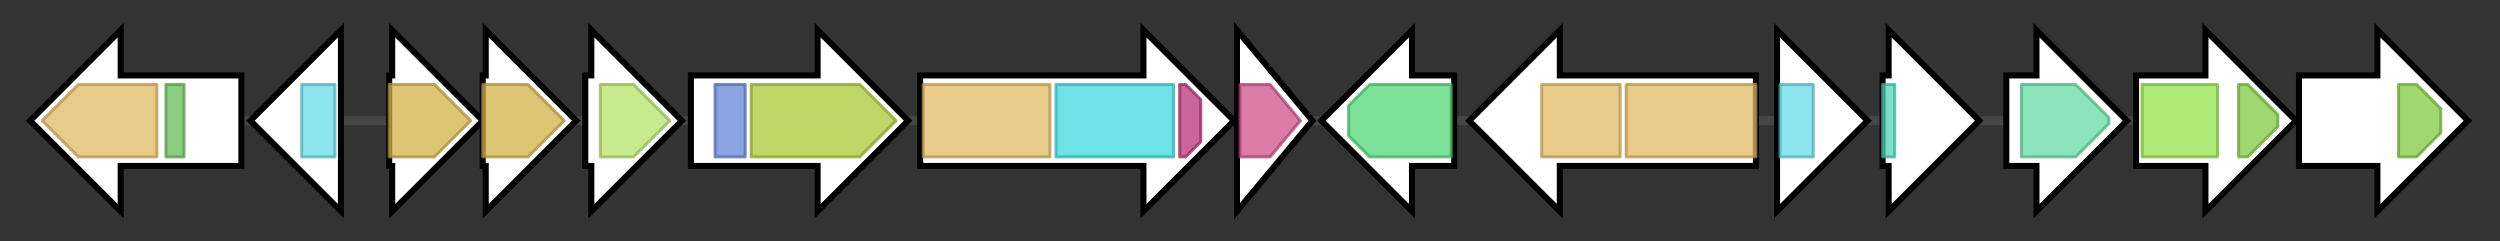 <svg version="1.1" baseProfile="full" xmlns="http://www.w3.org/2000/svg" width="828.633" height="80">
	<rect width="100%" height="100%" fill="#333333" stroke="none"/>
	<g>
		<line x1="10" y1="40.0" x2="818.633" y2="40.0" style="stroke:rgb(70,70,70); stroke-width:3 "/>
		<g>
			<title>angM
non-ribosomal peptide synthetase</title>
			<polygon class="angM
non-ribosomal peptide synthetase" points="80,25 40,25 40,10 10,40 40,70 40,55 80,55" fill="rgb(255,255,255)" fill-opacity="1.0" stroke="rgb(0,0,0)" stroke-width="2"  />
			<g>
				<title>Condensation (PF00668)
"Condensation domain"</title>
				<polygon class="PF00668" points="14,40 26,28 52,28 52,52 26,52" stroke-linejoin="round" width="42" height="24" fill="rgb(224,184,98)" stroke="rgb(179,147,78)" stroke-width="1" opacity="0.75" />
			</g>
			<g>
				<title>PP-binding (PF00550)
"Phosphopantetheine attachment site"</title>
				<rect class="PF00550" x="55" y="28" stroke-linejoin="round" width="6" height="24" fill="rgb(103,191,88)" stroke="rgb(82,152,70)" stroke-width="1" opacity="0.75" />
			</g>
		</g>
		<g>
			<title>
putative transposase</title>
			<polygon class="
putative transposase" points="113,25 113,25 113,10 83,40 113,70 113,55 113,55" fill="rgb(255,255,255)" fill-opacity="1.0" stroke="rgb(0,0,0)" stroke-width="2"  />
			<g>
				<title>DDE_Tnp_1_5 (PF13737)
"Transposase DDE domain"</title>
				<rect class="PF13737" x="100" y="28" stroke-linejoin="round" width="11" height="24" fill="rgb(102,219,229)" stroke="rgb(81,175,183)" stroke-width="1" opacity="0.75" />
			</g>
		</g>
		<g>
			<title>fatD
ferric anguibactin transport protein</title>
			<polygon class="fatD
ferric anguibactin transport protein" points="129,25 130,25 130,10 160,40 130,70 130,55 129,55" fill="rgb(255,255,255)" fill-opacity="1.0" stroke="rgb(0,0,0)" stroke-width="2"  />
			<g>
				<title>FecCD (PF01032)
"FecCD transport family"</title>
				<polygon class="PF01032" points="129,28 144,28 156,40 144,52 129,52" stroke-linejoin="round" width="30" height="24" fill="rgb(210,177,70)" stroke="rgb(168,141,56)" stroke-width="1" opacity="0.75" />
			</g>
		</g>
		<g>
			<title>fatC
ferric anguibactin transport protein</title>
			<polygon class="fatC
ferric anguibactin transport protein" points="160,25 161,25 161,10 191,40 161,70 161,55 160,55" fill="rgb(255,255,255)" fill-opacity="1.0" stroke="rgb(0,0,0)" stroke-width="2"  />
			<g>
				<title>FecCD (PF01032)
"FecCD transport family"</title>
				<polygon class="PF01032" points="160,28 175,28 187,40 175,52 160,52" stroke-linejoin="round" width="30" height="24" fill="rgb(210,177,70)" stroke="rgb(168,141,56)" stroke-width="1" opacity="0.75" />
			</g>
		</g>
		<g>
			<title>fatB
ferric anguibactin transport protein</title>
			<polygon class="fatB
ferric anguibactin transport protein" points="194,25 196,25 196,10 226,40 196,70 196,55 194,55" fill="rgb(255,255,255)" fill-opacity="1.0" stroke="rgb(0,0,0)" stroke-width="2"  />
			<g>
				<title>Peripla_BP_2 (PF01497)
"Periplasmic binding protein"</title>
				<polygon class="PF01497" points="199,28 210,28 222,40 210,52 199,52" stroke-linejoin="round" width="24" height="24" fill="rgb(183,226,104)" stroke="rgb(146,180,83)" stroke-width="1" opacity="0.75" />
			</g>
		</g>
		<g>
			<title>fatA
ferric anguibactin receptor</title>
			<polygon class="fatA
ferric anguibactin receptor" points="229,25 271,25 271,10 301,40 271,70 271,55 229,55" fill="rgb(255,255,255)" fill-opacity="1.0" stroke="rgb(0,0,0)" stroke-width="2"  />
			<g>
				<title>Plug (PF07715)
"TonB-dependent Receptor Plug Domain"</title>
				<rect class="PF07715" x="237" y="28" stroke-linejoin="round" width="10" height="24" fill="rgb(99,133,214)" stroke="rgb(79,106,171)" stroke-width="1" opacity="0.75" />
			</g>
			<g>
				<title>TonB_dep_Rec (PF00593)
"TonB dependent receptor"</title>
				<polygon class="PF00593" points="249,28 285,28 297,40 285,52 249,52" stroke-linejoin="round" width="52" height="24" fill="rgb(171,200,51)" stroke="rgb(136,160,40)" stroke-width="1" opacity="0.75" />
			</g>
		</g>
		<g>
			<title>angR
non-ribosomal peptide synthetase</title>
			<polygon class="angR
non-ribosomal peptide synthetase" points="305,25 379,25 379,10 409,40 379,70 379,55 305,55" fill="rgb(255,255,255)" fill-opacity="1.0" stroke="rgb(0,0,0)" stroke-width="2"  />
			<g>
				<title>Condensation (PF00668)
"Condensation domain"</title>
				<rect class="PF00668" x="306" y="28" stroke-linejoin="round" width="42" height="24" fill="rgb(224,184,98)" stroke="rgb(179,147,78)" stroke-width="1" opacity="0.75" />
			</g>
			<g>
				<title>AMP-binding (PF00501)
"AMP-binding enzyme"</title>
				<rect class="PF00501" x="350" y="28" stroke-linejoin="round" width="39" height="24" fill="rgb(60,217,223)" stroke="rgb(48,173,178)" stroke-width="1" opacity="0.75" />
			</g>
			<g>
				<title>AMP-binding_C (PF13193)
"AMP-binding enzyme C-terminal domain"</title>
				<polygon class="PF13193" points="391,28 393,28 398,33 398,47 393,52 391,52" stroke-linejoin="round" width="7" height="24" fill="rgb(182,50,118)" stroke="rgb(145,39,94)" stroke-width="1" opacity="0.75" />
			</g>
		</g>
		<g>
			<title>angT
non-ribosomal peptide synthetase</title>
			<polygon class="angT
non-ribosomal peptide synthetase" points="410,10 435,40 410,70" fill="rgb(255,255,255)" fill-opacity="1.0" stroke="rgb(0,0,0)" stroke-width="2"  />
			<g>
				<title>Thioesterase (PF00975)
"Thioesterase domain"</title>
				<polygon class="PF00975" points="411,28 421,28 431,40 421,52 411,52" stroke-linejoin="round" width="22" height="24" fill="rgb(207,80,138)" stroke="rgb(165,63,110)" stroke-width="1" opacity="0.75" />
			</g>
		</g>
		<g>
			<title>angU
putative monooxygenase</title>
			<polygon class="angU
putative monooxygenase" points="482,25 468,25 468,10 438,40 468,70 468,55 482,55" fill="rgb(255,255,255)" fill-opacity="1.0" stroke="rgb(0,0,0)" stroke-width="2"  />
			<g>
				<title>Lys_Orn_oxgnase (PF13434)
"L-lysine 6-monooxygenase/L-ornithine 5-monooxygenase"</title>
				<polygon class="PF13434" points="447,35 454,28 481,28 481,52 454,52 447,45" stroke-linejoin="round" width="34" height="24" fill="rgb(81,213,119)" stroke="rgb(64,170,95)" stroke-width="1" opacity="0.75" />
			</g>
		</g>
		<g>
			<title>angN
non-ribosomal peptide synthetase</title>
			<polygon class="angN
non-ribosomal peptide synthetase" points="582,25 517,25 517,10 487,40 517,70 517,55 582,55" fill="rgb(255,255,255)" fill-opacity="1.0" stroke="rgb(0,0,0)" stroke-width="2"  />
			<g>
				<title>Condensation (PF00668)
"Condensation domain"</title>
				<rect class="PF00668" x="511" y="28" stroke-linejoin="round" width="26" height="24" fill="rgb(224,184,98)" stroke="rgb(179,147,78)" stroke-width="1" opacity="0.75" />
			</g>
			<g>
				<title>Condensation (PF00668)
"Condensation domain"</title>
				<rect class="PF00668" x="539" y="28" stroke-linejoin="round" width="43" height="24" fill="rgb(224,184,98)" stroke="rgb(179,147,78)" stroke-width="1" opacity="0.75" />
			</g>
		</g>
		<g>
			<title>
putative transposase</title>
			<polygon class="
putative transposase" points="589,25 589,25 589,10 619,40 589,70 589,55 589,55" fill="rgb(255,255,255)" fill-opacity="1.0" stroke="rgb(0,0,0)" stroke-width="2"  />
			<g>
				<title>DDE_Tnp_1_5 (PF13737)
"Transposase DDE domain"</title>
				<rect class="PF13737" x="590" y="28" stroke-linejoin="round" width="11" height="24" fill="rgb(102,219,229)" stroke="rgb(81,175,183)" stroke-width="1" opacity="0.75" />
			</g>
		</g>
		<g>
			<title>
putative transposase</title>
			<polygon class="
putative transposase" points="624,25 626,25 626,10 656,40 626,70 626,55 624,55" fill="rgb(255,255,255)" fill-opacity="1.0" stroke="rgb(0,0,0)" stroke-width="2"  />
			<g>
				<title>HTH_38 (PF13936)
"Helix-turn-helix domain"</title>
				<rect class="PF13936" x="624" y="28" stroke-linejoin="round" width="4" height="24" fill="rgb(76,213,183)" stroke="rgb(60,170,146)" stroke-width="1" opacity="0.75" />
			</g>
		</g>
		<g>
			<title>angH
histidine decarboxylase</title>
			<polygon class="angH
histidine decarboxylase" points="665,25 675,25 675,10 705,40 675,70 675,55 665,55" fill="rgb(255,255,255)" fill-opacity="1.0" stroke="rgb(0,0,0)" stroke-width="2"  />
			<g>
				<title>Pyridoxal_deC (PF00282)
"Pyridoxal-dependent decarboxylase conserved domain"</title>
				<polygon class="PF00282" points="670,28 688,28 699,39 699,41 688,52 670,52" stroke-linejoin="round" width="29" height="24" fill="rgb(100,218,166)" stroke="rgb(80,174,132)" stroke-width="1" opacity="0.75" />
			</g>
		</g>
		<g>
			<title>
putative ABC transporter</title>
			<polygon class="
putative ABC transporter" points="708,25 731,25 731,10 761,40 731,70 731,55 708,55" fill="rgb(255,255,255)" fill-opacity="1.0" stroke="rgb(0,0,0)" stroke-width="2"  />
			<g>
				<title>ABC_membrane (PF00664)
"ABC transporter transmembrane region"</title>
				<rect class="PF00664" x="710" y="28" stroke-linejoin="round" width="25" height="24" fill="rgb(149,226,73)" stroke="rgb(119,180,58)" stroke-width="1" opacity="0.75" />
			</g>
			<g>
				<title>ABC_tran (PF00005)
"ABC transporter"</title>
				<polygon class="PF00005" points="742,28 745,28 755,38 755,42 745,52 742,52" stroke-linejoin="round" width="13" height="24" fill="rgb(129,201,63)" stroke="rgb(103,160,50)" stroke-width="1" opacity="0.75" />
			</g>
		</g>
		<g>
			<title>
putative ABC transporter</title>
			<polygon class="
putative ABC transporter" points="762,25 788,25 788,10 818,40 788,70 788,55 762,55" fill="rgb(255,255,255)" fill-opacity="1.0" stroke="rgb(0,0,0)" stroke-width="2"  />
			<g>
				<title>ABC_tran (PF00005)
"ABC transporter"</title>
				<polygon class="PF00005" points="795,28 801,28 809,36 809,44 801,52 795,52" stroke-linejoin="round" width="14" height="24" fill="rgb(129,201,63)" stroke="rgb(103,160,50)" stroke-width="1" opacity="0.75" />
			</g>
		</g>
	</g>
</svg>

